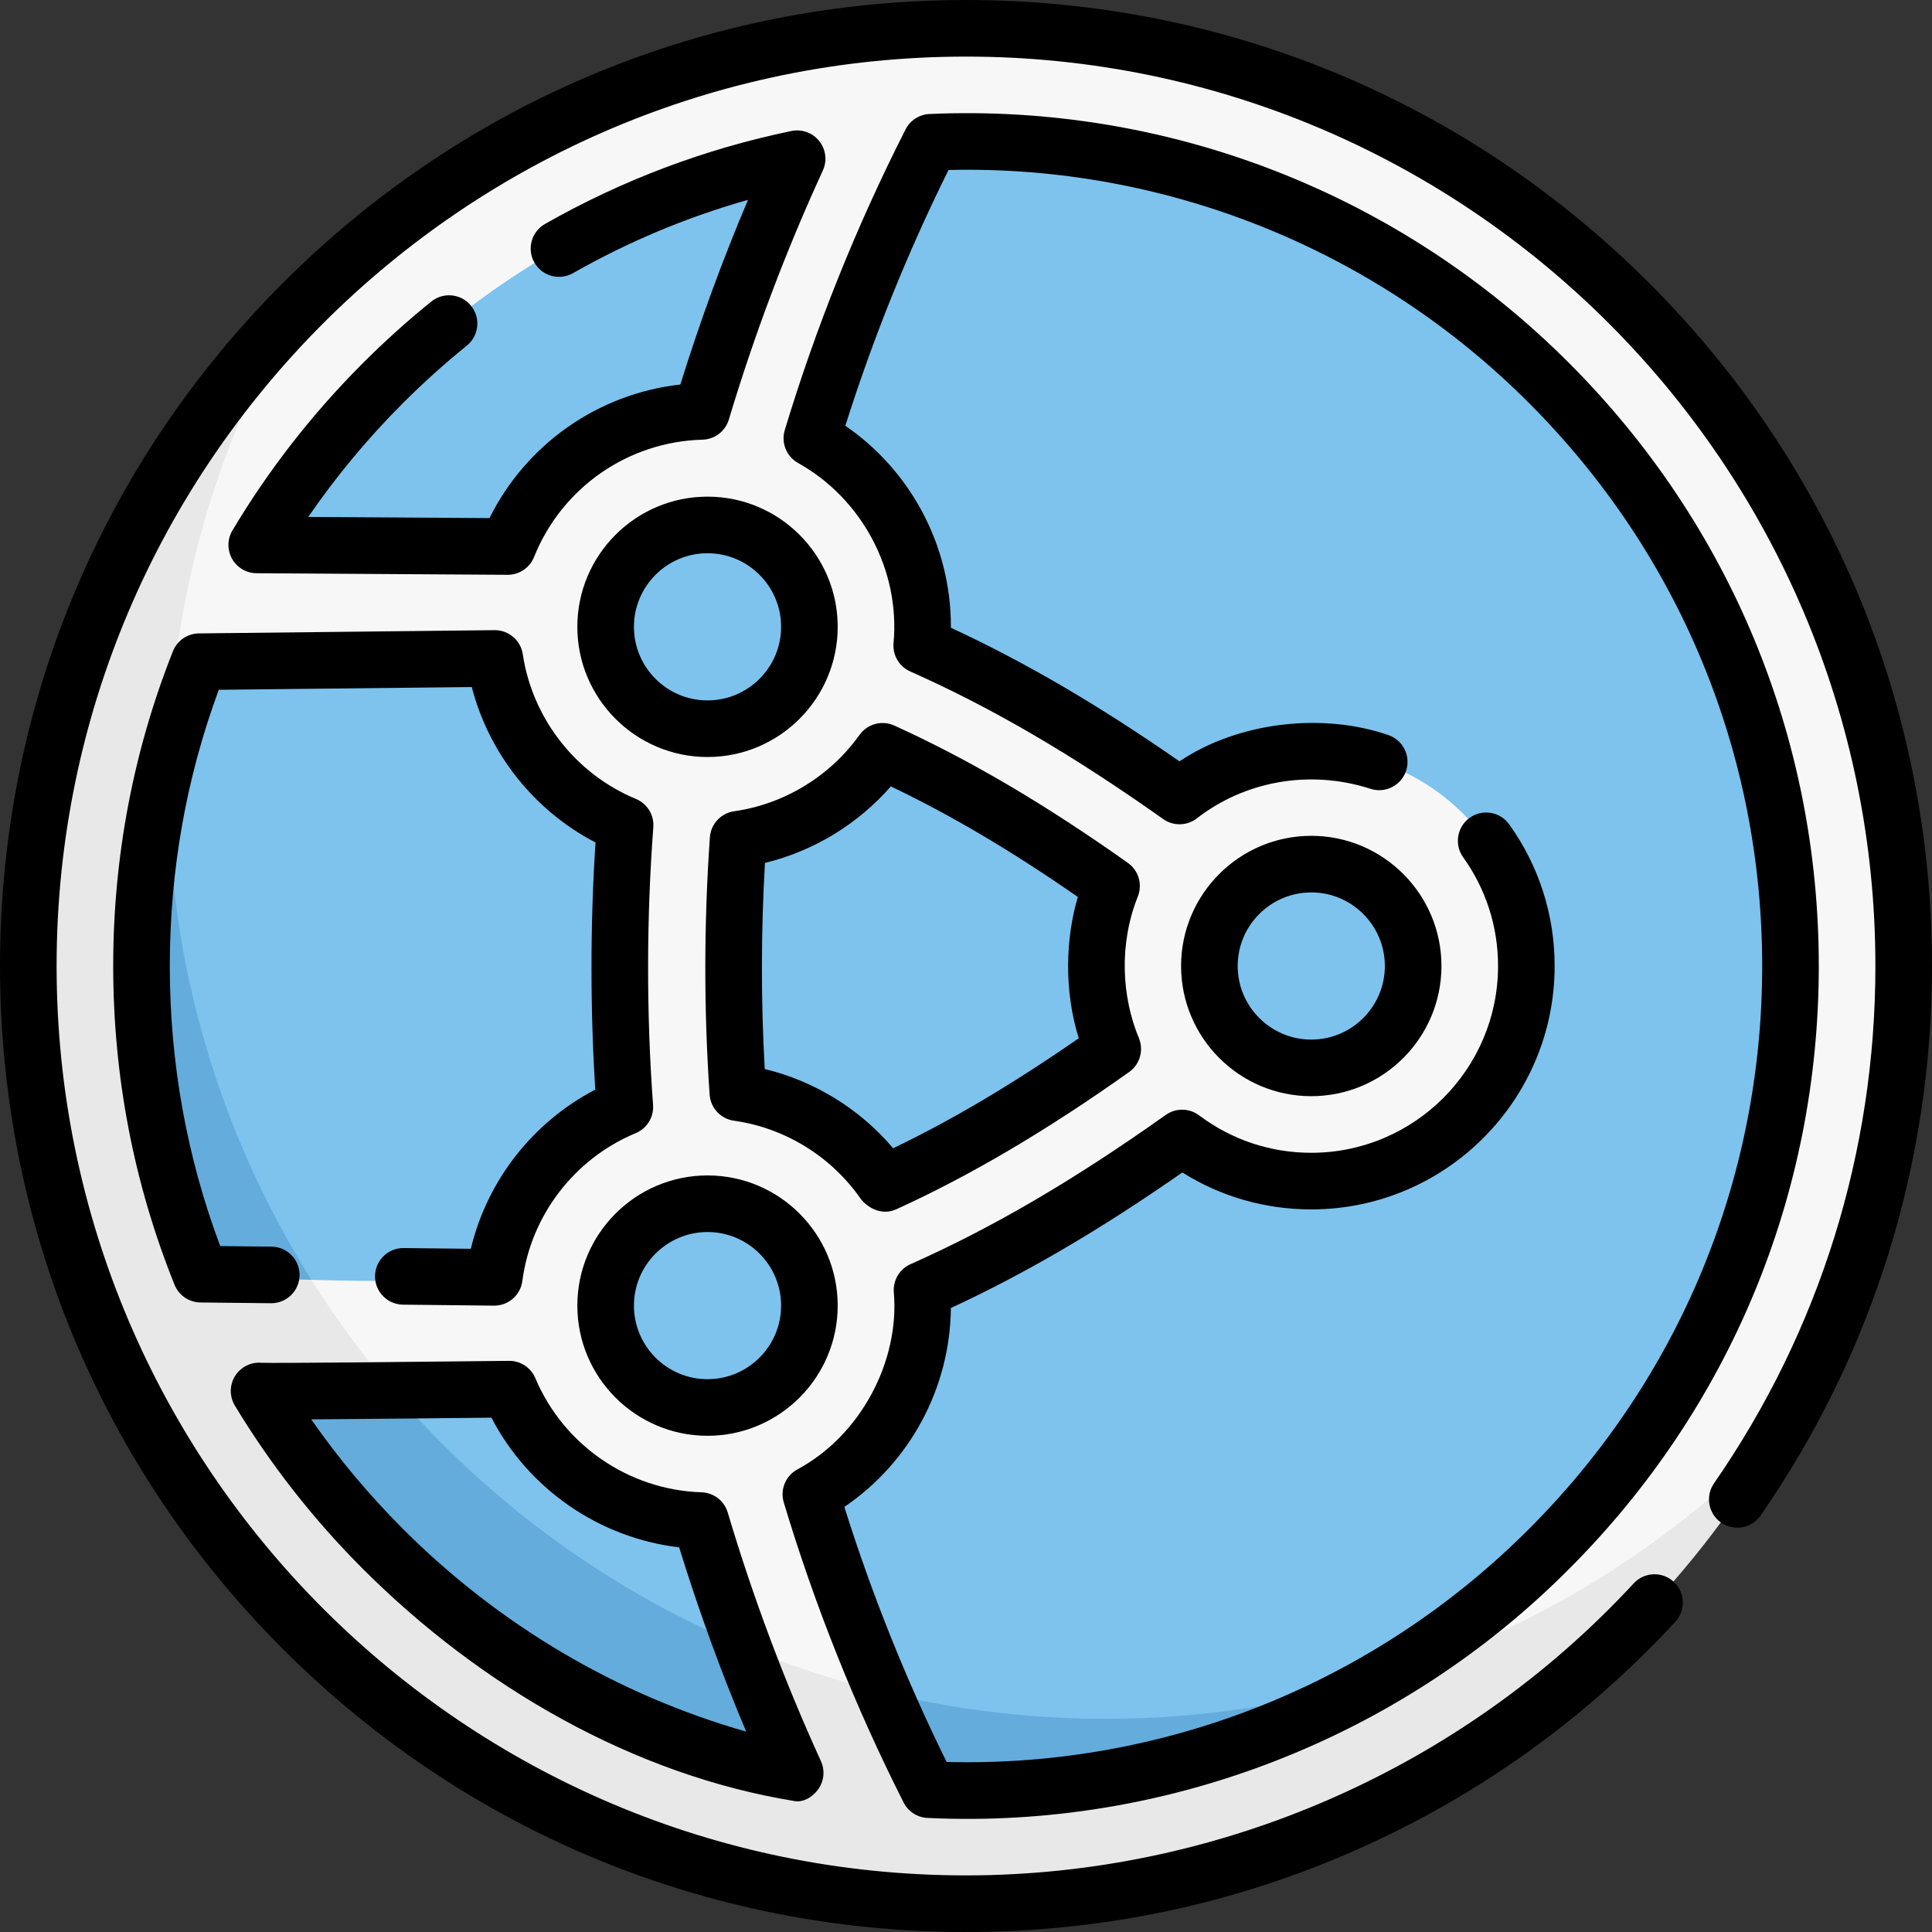 <svg id="Capa_1" enable-background="new 0 0 512 512" height="512" viewBox="0 0 512 512" width="512" xmlns="http://www.w3.org/2000/svg"><rect x="0" y="0" width="512" height="512" fill="#333333" stroke="none"/><g><g><g><path d="m256 7.5c-72.102 0-137.033 30.709-182.426 79.761-23.815 25.735-38.18 56.885-49.454 90.931-8.141 24.582-10.9 50.497-10.9 77.808 0 137.24 100.558 239.587 237.798 239.587 89.583 0 173.078-38.493 216.804-109.585 23.262-37.821 36.678-82.345 36.678-130.002 0-137.24-111.26-248.5-248.5-248.5z" fill="#f8f7f7"/><path d="m471.41 379.97c-42.92 74.43-123.32 124.53-215.41 124.53-137.24 0-248.5-111.26-248.5-248.5 0-67.23 26.71-128.23 70.09-172.97-21.05 36.49-33.09 78.82-33.09 123.97 0 137.24 111.26 248.5 248.5 248.5 70.01 0 133.25-28.95 178.41-75.53z" fill="#e8e8e8"/><g fill="#7dc3ee"><path d="m101.5 101.5c29.051-29.051 64.838-48.918 103.839-58.132 2.408-.569 4.445 1.874 3.438 4.133-8.618 19.343-16.028 39.223-22.196 59.494-.359 1.18-1.4 2.038-2.631 2.114-21.746 1.34-40.191 14.865-48.595 33.834-.505 1.139-1.675 1.823-2.918 1.741-10.565-.702-21.583-1.054-33.128-1.054-8.263 0-16.798.177-25.629.531-2.414.097-3.953-2.562-2.662-4.604 8.614-13.621 18.808-26.383 30.482-38.057z"/><path d="m292.961 279.343c-19.13 13.451-37.47 24.494-56.298 33.273-1.273.594-2.796.217-3.641-.905-8.425-11.189-20.881-19.16-35.212-21.774-1.342-.245-2.341-1.391-2.427-2.752-1.318-20.777-1.291-41.618.066-62.387.089-1.359 1.087-2.5 2.426-2.746 14.003-2.571 26.212-10.262 34.612-21.06.851-1.093 2.35-1.454 3.607-.872 18.929 8.772 37.36 19.838 56.575 33.339 1.096.77 1.556 2.182 1.108 3.444-2.118 5.969-3.277 12.401-3.277 19.098 0 6.985 1.254 13.673 3.554 19.862.472 1.267.014 2.701-1.093 3.48z"/><path d="m39.807 256.369c0-18.562-.01-37.143 4.454-54.674 2.127-8.351 4.745-16.548 7.841-24.555.421-1.088 1.449-1.834 2.613-1.913 27.553-1.883 51.908-2.212 74.052-.876 1.358.082 2.492 1.073 2.747 2.41 3.498 18.325 15.777 33.538 32.287 41.089 1.124.514 1.792 1.685 1.704 2.918-.846 11.892-1.265 23.816-1.265 35.732 0 11.598.4 23.197 1.2 34.77.085 1.228-.579 2.395-1.698 2.908-16.769 7.692-29.159 23.287-32.402 42.023-.235 1.36-1.38 2.378-2.758 2.46-14.333.857-29.596 1.019-46.053.514-8.785-.269-16.703-1.971-26.209-2.616-1.157-.079-2.181-.817-2.605-1.896-9.852-25.112-13.908-50.506-13.908-78.294z"/><path d="m102.174 409.771c-11.377-11.377-21.199-22.658-29.67-35.89-1.306-2.039.232-4.71 2.652-4.616 8.6.337 15.93.762 23.99.762 1.86 0 3.87-.667 5.703-.685 9.689-.096 19.002-.448 27.988-1.054 1.24-.084 2.42.578 2.944 1.705 8.549 18.39 26.616 31.462 47.873 32.878 1.229.082 2.265.939 2.621 2.118 3.176 10.512 6.686 20.921 10.523 31.205 3.548 9.509 5.892 17.696 9.997 26.975 1.001 2.262-1.042 4.699-3.448 4.125-38.802-9.266-72.252-28.602-101.173-57.523z"/><path d="m458.768 340.149c-20.94 46.242-53.625 81.895-92.886 104.814-13.816 8.065-28.636 12.998-43.855 17.816-21.137 6.693-41.515 10.289-64.322 10.289-2.702 0-5.391-.047-8.071-.146-1.097-.041-2.088-.684-2.579-1.665-4.001-7.991-9.472-14.638-13.001-22.794-7.114-16.438-13.271-33.192-18.471-50.18-.4-1.307.136-2.728 1.307-3.434 16.548-9.978 27.61-28.123 27.61-48.849 0-.716-.013-1.426-.04-2.133-.046-1.217.647-2.332 1.757-2.834 20.905-9.461 42.014-21.798 65.31-38.213 1.021-.719 2.392-.749 3.417-.034 19.331 13.484 47.406 15.291 73.995-4.814.235-.177.448-.391.625-.626 35.31-46.905 2.63-98.346-42.064-98.346-12.401 0-23.877 3.958-33.229 10.69-1.026.739-2.416.721-3.451-.005-23.036-16.181-43.943-28.378-64.648-37.742-1.119-.506-1.824-1.636-1.757-2.862.056-1.022.085-2.049.085-3.08 0-20.628-10.95-38.694-27.362-48.693-1.165-.71-1.695-2.128-1.294-3.432 7.85-25.49 17.86-50.447 30.022-74.588.493-.979 1.484-1.62 2.579-1.659 2.511-.089 5.029-.128 7.554-.128 58.36 0 113.23 22.73 154.5 64 60.754 60.754 81.33 150.981 48.36 238.427-.027.074-.058.148-.091.221z"/></g><path d="m82.53 339.17c-8.78-.26-17.91-.72-27.42-1.37-1.15-.08-2.18-.82-2.6-1.9-9.85-25.11-15.01-52.11-15.01-79.9 0-19 2.41-37.64 7.08-55.56-.05 2.18-.08 4.37-.08 6.56 0 48.57 13.94 93.88 38.03 132.17z" fill="#64acdc"/><path d="m204.83 468.51c-38.8-9.27-74.41-29.09-103.33-58.01-11.38-11.38-21.35-23.79-29.82-37.02-1.3-2.04.23-4.71 2.65-4.62 8.6.34 16.92.51 24.98.51 1.86 0 3.71-.01 5.54-.03 24.9 28.83 56.31 51.87 91.95 66.85h.01c3.54 9.51 7.37 18.91 11.47 28.19 1 2.27-1.04 4.7-3.45 4.13z" fill="#64acdc"/><path d="m366.98 444.3c-33.27 19.7-71.32 30.2-110.98 30.2-2.7 0-5.39-.05-8.07-.15-1.1-.04-2.09-.68-2.58-1.66-4-7.99-7.77-16.07-11.29-24.23 18.89 4.6 38.63 7.04 58.94 7.04 25.77 0 50.61-3.92 73.98-11.2z" fill="#64acdc"/><circle cx="187.5" cy="166.115" fill="#7dc3ee" r="27"/><circle cx="187.5" cy="346" fill="#7dc3ee" r="27"/><circle cx="347.5" cy="256" fill="#7dc3ee" r="27"/></g></g><g><path d="m298.908 228.681c-21.957-15.566-42.212-27.473-61.923-36.403-3.263-1.479-7.116-.443-9.198 2.473-7.839 10.978-19.952 18.355-33.233 20.243-3.5.498-6.178 3.373-6.426 6.9-1.592 22.669-1.615 45.611-.07 68.188.242 3.536 2.927 6.42 6.436 6.915 13.612 1.918 25.914 9.539 33.752 20.91 1.453 1.8 5.139 4.433 9.285 2.568 19.627-8.946 39.809-20.845 61.7-36.378 2.861-2.03 3.933-5.772 2.58-9.009-4.545-10.944-5.325-24.867-.276-37.502 1.286-3.219.2-6.9-2.627-8.905zm-62.212 75.621c-8.833-10.417-20.792-17.796-34.032-20.998-1.017-18.119-.997-36.442.059-54.624 12.887-3.136 24.606-10.258 33.365-20.275 15.938 7.618 31.914 17.064 49.547 29.289-3.229 10.938-3.719 24.764.251 37.443-17.51 12.148-33.375 21.556-49.19 29.165z"/><path d="m437.019 74.981c-48.353-48.352-112.64-74.981-181.019-74.981s-132.666 26.629-181.019 74.981c-48.352 48.353-74.981 112.64-74.981 181.019s26.629 132.666 74.981 181.019c48.353 48.352 112.64 74.981 181.019 74.981 36.318 0 71.414-7.452 104.313-22.15 31.778-14.196 59.924-34.403 83.656-60.059 2.812-3.041 2.628-7.786-.413-10.599s-7.786-2.628-10.599.413c-45.496 49.186-109.994 77.395-176.957 77.395-132.888 0-241-108.112-241-241s108.112-241 241-241 241 108.112 241 241c0 49.309-14.787 96.713-42.763 137.087-2.358 3.405-1.511 8.077 1.894 10.436s8.077 1.511 10.437-1.893c29.722-42.895 45.432-93.254 45.432-145.63 0-68.379-26.629-132.666-74.981-181.019z"/><path d="m347.5 290.5c19.023 0 34.5-15.477 34.5-34.5s-15.477-34.5-34.5-34.5-34.5 15.477-34.5 34.5 15.477 34.5 34.5 34.5zm0-54c10.752 0 19.5 8.748 19.5 19.5s-8.748 19.5-19.5 19.5-19.5-8.748-19.5-19.5 8.748-19.5 19.5-19.5z"/><path d="m245.807 481.772c63.098 3.026 125.281-21.022 169.997-65.969 42.687-42.688 66.196-99.44 66.196-159.803s-23.509-117.115-66.196-159.803c-44.651-44.73-105.91-68.785-169.473-65.989-2.698.122-5.122 1.685-6.347 4.093-12.957 25.483-23.729 52.291-32.013 79.678-1.022 3.38.451 7.015 3.538 8.729 16.629 9.239 27.086 28.125 25.29 47.714-.286 3.196 1.492 6.221 4.425 7.523 21.589 9.589 42.892 22.019 67.041 39.117 2.696 1.909 6.325 1.83 8.936-.198 12.562-9.768 29.693-13.059 45.943-7.842 3.927 1.309 8.176-.818 9.484-4.748s-.817-8.177-4.748-9.485c-16.963-5.89-39.355-3.725-55.304 6.975-21.502-14.94-40.976-26.322-60.578-35.402.002-.121.002-.242.002-.362 0-21.356-10.58-41.209-27.975-53.166 7.34-23.229 16.521-45.989 27.346-67.787 57.373-1.394 113.171 20.955 153.825 61.755 39.855 39.856 61.804 92.842 61.804 149.198s-21.949 109.342-61.804 149.197c-40.705 40.783-96.336 63.238-154.329 61.743-10.728-21.737-19.826-44.43-27.102-67.592 17.383-11.827 28.023-31.475 28.231-52.712 19.843-9.193 39.552-20.737 61.336-35.922 10.228 6.419 21.932 9.787 34.167 9.787 35.565 0 64.5-28.935 64.5-64.5 0-13.569-4.167-26.554-12.052-37.549-2.414-3.367-7.101-4.136-10.465-1.725-3.366 2.414-4.139 7.099-1.725 10.466 6.048 8.431 9.243 18.392 9.243 28.807 0 27.294-22.206 49.5-49.5 49.5-10.816 0-21.091-3.428-29.711-9.913-2.609-1.962-6.187-2.012-8.851-.122-24.371 17.303-45.863 29.871-67.636 39.552-2.892 1.286-4.665 4.247-4.433 7.402 1.584 18.401-8.83 38.037-25.589 47.006-3.103 1.703-4.592 5.344-3.573 8.734 8.217 27.326 18.898 54.075 31.749 79.503 1.221 2.416 3.648 3.986 6.351 4.11z"/><path d="m153 346c0 19.023 15.477 34.5 34.5 34.5s34.5-15.477 34.5-34.5-15.477-34.5-34.5-34.5-34.5 15.477-34.5 34.5zm54 0c0 10.752-8.748 19.5-19.5 19.5s-19.5-8.748-19.5-19.5 8.748-19.5 19.5-19.5 19.5 8.748 19.5 19.5z"/><path d="m187.5 131.615c-19.023 0-34.5 15.477-34.5 34.5s15.477 34.5 34.5 34.5 34.5-15.477 34.5-34.5-15.477-34.5-34.5-34.5zm0 54c-10.752 0-19.5-8.748-19.5-19.5s8.748-19.5 19.5-19.5 19.5 8.748 19.5 19.5-8.748 19.5-19.5 19.5z"/><g><path d="m134.561 152.33c-.016 0-.031 0-.047 0l-66.521-.42c-2.69-.017-5.165-1.473-6.486-3.816s-1.286-5.214.091-7.524c9.572-16.058 21.213-30.987 34.599-44.373 5.739-5.739 11.826-11.216 18.093-16.277 3.224-2.604 7.946-2.101 10.547 1.121 2.604 3.222 2.102 7.944-1.121 10.547-5.855 4.73-11.546 9.85-16.911 15.216-9.321 9.321-17.734 19.438-25.114 30.193l48.031.303c9.753-19.64 28.812-32.971 50.581-35.4 5.157-16.594 11.162-32.987 17.927-48.941-16.183 4.577-31.729 11.086-46.38 19.43-3.603 2.049-8.18.793-10.229-2.806s-.793-8.179 2.806-10.229c20.355-11.592 42.324-19.881 65.295-24.638 2.765-.573 5.628.46 7.39 2.675s2.127 5.231.945 7.802c-9.765 21.241-18.143 43.44-24.901 65.981-.93 3.102-3.747 5.257-6.984 5.343-19.766.525-37.29 12.733-44.646 31.101-1.143 2.847-3.901 4.712-6.965 4.712z"/></g><g><path d="m130.991 346.01c-.027 0-.055 0-.082 0l-24.103-.26c-4.142-.045-7.463-3.438-7.419-7.581.045-4.114 3.395-7.419 7.498-7.419h.083l17.805.192c4.341-18.09 16.42-33.566 32.984-42.184-1.314-20.68-1.385-43.468.061-65.488-16.234-8.438-28.24-23.546-32.794-41.204l-67.046.736c-8.615 23.318-12.978 47.915-12.978 73.198 0 25.646 4.493 50.592 13.361 74.225l13.607.147c4.142.044 7.463 3.438 7.419 7.581-.045 4.114-3.395 7.419-7.498 7.419.001.001-18.314-.198-18.761-.202-3.031-.033-5.744-1.887-6.876-4.699-10.784-26.79-16.252-55.21-16.252-84.471 0-28.882 5.325-56.944 15.829-83.407 1.123-2.83 3.845-4.7 6.889-4.733l78.33-.86h.083c3.71 0 6.867 2.715 7.417 6.392 2.544 17.033 14.034 31.724 29.985 38.34 2.992 1.241 4.85 4.262 4.605 7.492-1.773 23.411-1.894 48.919-.069 73.597.236 3.221-1.615 6.231-4.597 7.473-16.252 6.766-27.765 21.783-30.046 39.19-.489 3.737-3.674 6.526-7.435 6.526z"/></g><g><path d="m210.73 477.33c-42.739-6.896-83.245-30.248-114.534-61.527-13.086-13.086-24.511-27.657-33.957-43.308-1.983-3.286-1.166-7.539 1.895-9.855 1.566-1.187 3.467-1.671 5.295-1.48 4.05.121 42.036-.25 65.445-.519h.087c3.012 0 5.735 1.803 6.909 4.583 7.499 17.77 24.784 29.643 44.036 30.25 3.229.102 6.03 2.26 6.952 5.356 6.7 22.507 15.009 44.674 24.694 65.885 1.175 2.574.802 5.589-.965 7.799-1.439 1.801-3.657 3.113-5.857 2.816zm-128.251-101.186c7.188 10.33 15.336 20.064 24.325 29.053 25.552 25.552 56.751 43.934 90.942 53.702-6.704-15.922-12.654-32.28-17.764-48.838-21.174-2.487-39.907-15.419-49.753-34.367-10.279.115-34.088.364-47.75.45z"/></g></g></g></svg>